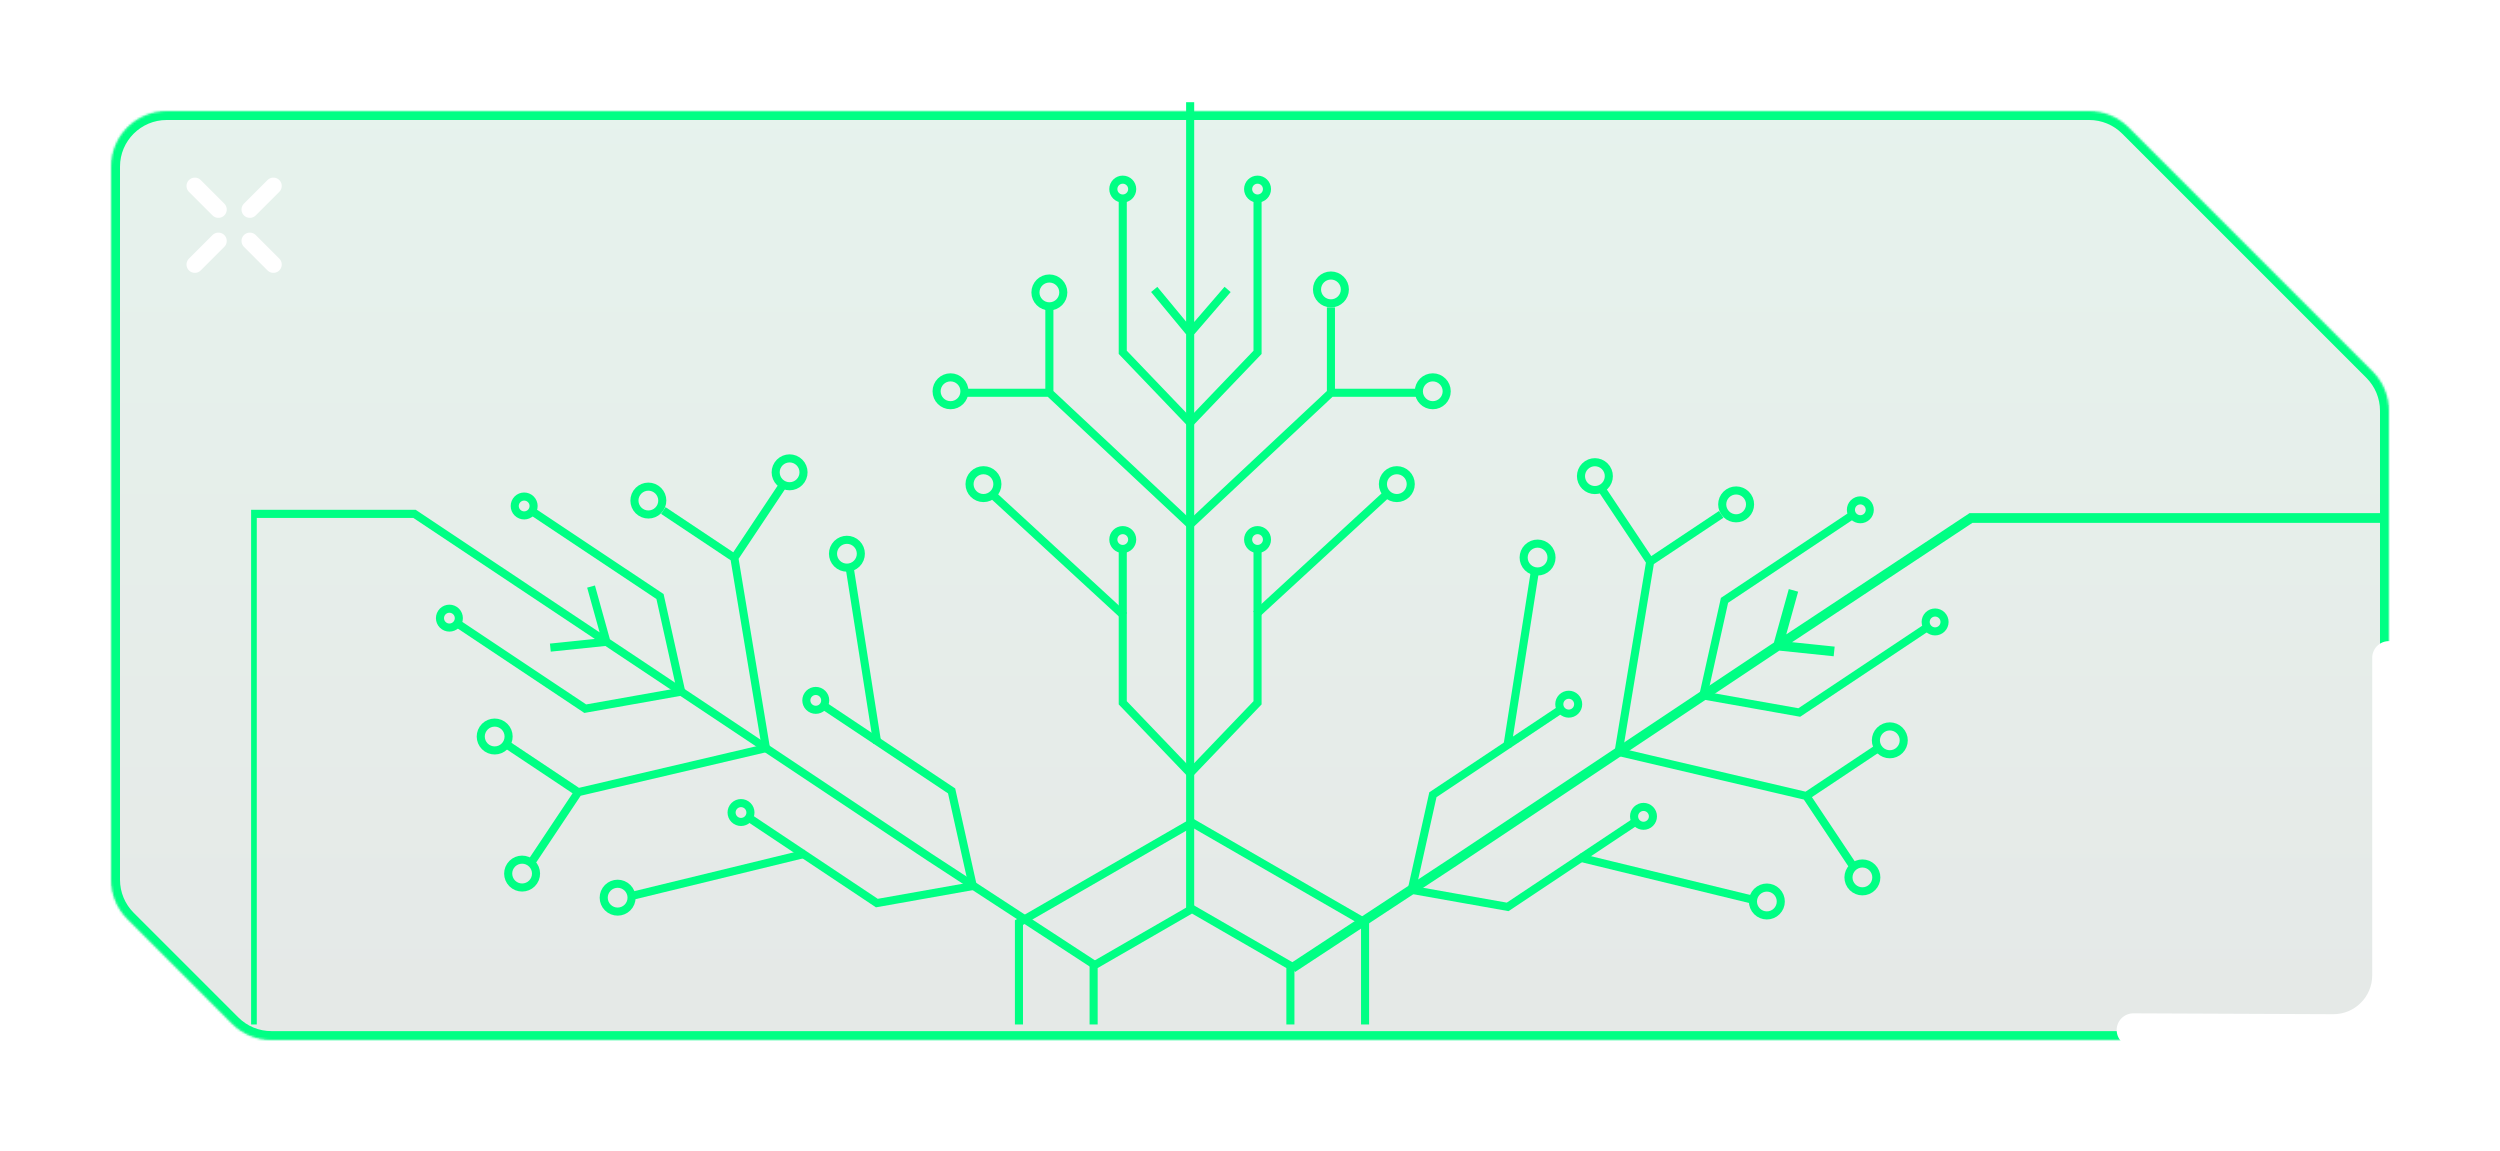 <svg width="1125" height="518" viewBox="0 0 1125 518" fill="none" xmlns="http://www.w3.org/2000/svg">
<g filter="url(#filter0_bd_2022_31)">
<mask id="path-1-inside-1_2022_31" fill="white">
<path fill-rule="evenodd" clip-rule="evenodd" d="M50 71C50 57.193 61.193 46 75 46H940.145C946.775 46 953.134 48.634 957.822 53.322L1067.68 163.178C1072.37 167.866 1075 174.225 1075 180.855V439C1075 452.807 1063.81 464 1050 464H122.105C115.475 464 109.116 461.366 104.428 456.678L57.322 409.572C52.634 404.884 50 398.525 50 391.895V71Z"/>
</mask>
<path fill-rule="evenodd" clip-rule="evenodd" d="M50 71C50 57.193 61.193 46 75 46H940.145C946.775 46 953.134 48.634 957.822 53.322L1067.68 163.178C1072.37 167.866 1075 174.225 1075 180.855V439C1075 452.807 1063.81 464 1050 464H122.105C115.475 464 109.116 461.366 104.428 456.678L57.322 409.572C52.634 404.884 50 398.525 50 391.895V71Z" fill="url(#paint0_linear_2022_31)" fill-opacity="0.1" shape-rendering="crispEdges"/>
<path d="M57.322 409.572L54.494 412.401L57.322 409.572ZM104.428 456.678L107.256 453.849L104.428 456.678ZM1067.68 163.178L1070.51 160.349L1067.68 163.178ZM957.822 53.322L954.994 56.151L957.822 53.322ZM940.145 42H75V50H940.145V42ZM1070.51 160.349L960.651 50.494L954.994 56.151L1064.85 166.006L1070.51 160.349ZM1079 439V180.855H1071V439H1079ZM122.105 468H1050V460H122.105V468ZM54.494 412.401L101.599 459.506L107.256 453.849L60.151 406.744L54.494 412.401ZM46 71V391.895H54V71H46ZM60.151 406.744C56.212 402.806 54 397.464 54 391.895H46C46 399.586 49.055 406.962 54.494 412.401L60.151 406.744ZM122.105 460C116.536 460 111.194 457.788 107.256 453.849L101.599 459.506C107.038 464.945 114.414 468 122.105 468V460ZM1071 439C1071 450.598 1061.6 460 1050 460V468C1066.02 468 1079 455.016 1079 439H1071ZM1064.85 166.006C1068.79 169.944 1071 175.286 1071 180.855H1079C1079 173.164 1075.94 165.788 1070.51 160.349L1064.85 166.006ZM75 42C58.984 42 46 54.984 46 71H54C54 59.402 63.402 50 75 50V42ZM940.145 50C945.714 50 951.056 52.212 954.994 56.151L960.651 50.494C955.212 45.055 947.836 42 940.145 42V50Z" fill="#00FF84" mask="url(#path-1-inside-1_2022_31)"/>
</g>
<path d="M98.284 108.426L87.678 119.033" stroke="white" stroke-width="7.5" stroke-linecap="round"/>
<path d="M123.033 83.678L112.426 94.284" stroke="white" stroke-width="7.5" stroke-linecap="round"/>
<path d="M112.426 108.426L123.033 119.033" stroke="white" stroke-width="7.5" stroke-linecap="round"/>
<path d="M87.678 83.678L98.284 94.284" stroke="white" stroke-width="7.5" stroke-linecap="round"/>
<path d="M960 463.5L1049.89 463.891C1063.74 463.951 1075 452.741 1075 438.891V296" stroke="white" stroke-width="15" stroke-linecap="round" stroke-linejoin="bevel"/>
<g clip-path="url(#clip0_2022_31)">
<path d="M458.525 415.169L536.405 370.205L614.284 415.169V505.097L536.405 550.061L458.525 505.097V415.169Z" stroke="#00FF84" stroke-width="3.64"/>
<path d="M492.129 434.571L536.404 409.008L580.679 434.571V485.695L536.404 511.257L492.129 485.695V434.571Z" stroke="#00FF84" stroke-width="3.64"/>
<path d="M535.569 408.967V324.345V189.553V149.79M535.569 149.79L552.417 130.245M535.569 149.79L519.394 130.245M535.569 149.79V46" stroke="#00FF84" stroke-width="3.64"/>
<path d="M493.133 485.2L422.251 532.161L310.094 606.926L277.008 628.982M277.008 628.982L270.091 653.842M277.008 628.982L251.774 626.364M277.008 628.982L190.648 686.55L113.081 686.55" stroke="#00FF84" stroke-width="3.64"/>
<path d="M492.277 434.034L418.133 385.632L305.976 310.868L272.89 288.812M272.89 288.812L265.973 263.952M272.89 288.812L247.656 291.43M272.89 288.812L186.53 231.243L150.131 231.243L113.732 231.243L113.732 517.744L-60.183 517.744" stroke="#00FF84" stroke-width="3.64"/>
<path d="M581.56 435.58L654.899 387.351L767.055 312.586L800.141 290.53M800.141 290.53L807.059 265.67M800.141 290.53L825.376 293.148M800.141 290.53L886.944 233.096L1074.5 233.096" stroke="#00FF84" stroke-width="4.368"/>
<path d="M582.073 486.058L654.897 533.19L767.053 607.955L800.139 630.01M800.139 630.01L807.056 654.871M800.139 630.01L825.374 627.393M800.139 630.01L886.5 687.579L952.903 687.579" stroke="#00FF84" stroke-width="3.64"/>
<path d="M465.95 131.594C465.95 135.056 468.756 137.862 472.218 137.862C475.679 137.862 478.485 135.056 478.485 131.594C478.485 128.133 475.679 125.327 472.218 125.327C468.756 125.327 465.95 128.133 465.95 131.594Z" stroke="#00FF84" stroke-width="3.64"/>
<path d="M219.133 336.648C222.014 338.568 225.905 337.79 227.825 334.909C229.745 332.029 228.966 328.138 226.086 326.218C223.206 324.298 219.315 325.076 217.395 327.957C215.475 330.837 216.253 334.728 219.133 336.648Z" stroke="#00FF84" stroke-width="3.64"/>
<path d="M853.894 338.365C851.014 340.285 847.123 339.507 845.203 336.626C843.283 333.746 844.062 329.855 846.942 327.935C849.822 326.015 853.713 326.794 855.633 329.674C857.553 332.554 856.775 336.445 853.894 338.365Z" stroke="#00FF84" stroke-width="3.64"/>
<path d="M500.994 85.09C500.994 87.435 502.895 89.336 505.24 89.336C507.584 89.336 509.485 87.435 509.485 85.09C509.485 82.745 507.584 80.844 505.24 80.844C502.895 80.844 500.994 82.745 500.994 85.09Z" stroke="#00FF84" stroke-width="3.64"/>
<path d="M199.877 281.696C201.828 282.997 204.464 282.469 205.765 280.518C207.065 278.567 206.538 275.931 204.587 274.631C202.636 273.33 200 273.858 198.699 275.809C197.399 277.76 197.926 280.396 199.877 281.696Z" stroke="#00FF84" stroke-width="3.64"/>
<path d="M873.153 283.411C871.202 284.712 868.566 284.184 867.265 282.233C865.965 280.282 866.492 277.646 868.443 276.346C870.394 275.045 873.03 275.572 874.33 277.523C875.631 279.474 875.104 282.11 873.153 283.411Z" stroke="#00FF84" stroke-width="3.64"/>
<path d="M500.994 242.796C500.994 245.141 502.895 247.042 505.24 247.042C507.584 247.042 509.485 245.141 509.485 242.796C509.485 240.451 507.584 238.55 505.24 238.55C502.895 238.55 500.994 240.451 500.994 242.796Z" stroke="#00FF84" stroke-width="3.64"/>
<path d="M331.102 369.17C333.053 370.471 335.689 369.944 336.989 367.993C338.29 366.042 337.763 363.406 335.811 362.105C333.86 360.804 331.224 361.332 329.924 363.283C328.623 365.234 329.151 367.87 331.102 369.17Z" stroke="#00FF84" stroke-width="3.64"/>
<path d="M741.932 370.888C739.981 372.188 737.345 371.661 736.044 369.71C734.744 367.759 735.271 365.123 737.222 363.822C739.173 362.522 741.809 363.049 743.11 365C744.41 366.951 743.883 369.587 741.932 370.888Z" stroke="#00FF84" stroke-width="3.64"/>
<path d="M561.651 85.09C561.651 87.434 563.551 89.335 565.896 89.335C568.241 89.335 570.142 87.434 570.142 85.09C570.142 82.745 568.241 80.844 565.896 80.844C563.551 80.844 561.651 82.745 561.651 85.09Z" stroke="#00FF84" stroke-width="3.64"/>
<path d="M233.52 231.225C235.471 232.526 238.107 231.999 239.408 230.048C240.708 228.097 240.181 225.461 238.23 224.16C236.279 222.859 233.643 223.387 232.342 225.338C231.042 227.289 231.569 229.925 233.52 231.225Z" stroke="#00FF84" stroke-width="3.64"/>
<path d="M839.509 232.943C837.558 234.244 834.922 233.716 833.621 231.765C832.321 229.814 832.848 227.178 834.799 225.878C836.75 224.577 839.386 225.104 840.686 227.055C841.987 229.006 841.46 231.642 839.509 232.943Z" stroke="#00FF84" stroke-width="3.64"/>
<path d="M561.651 242.796C561.651 245.141 563.551 247.042 565.896 247.042C568.241 247.042 570.142 245.141 570.142 242.796C570.142 240.451 568.241 238.551 565.896 238.551C563.551 238.551 561.651 240.451 561.651 242.796Z" stroke="#00FF84" stroke-width="3.64"/>
<path d="M364.743 318.699C366.694 320 369.33 319.472 370.63 317.521C371.931 315.57 371.404 312.934 369.453 311.634C367.502 310.333 364.866 310.861 363.565 312.812C362.264 314.763 362.792 317.399 364.743 318.699Z" stroke="#00FF84" stroke-width="3.64"/>
<path d="M708.287 320.417C706.335 321.717 703.7 321.19 702.399 319.239C701.098 317.288 701.626 314.652 703.577 313.351C705.528 312.051 708.164 312.578 709.464 314.529C710.765 316.48 710.238 319.116 708.287 320.417Z" stroke="#00FF84" stroke-width="3.64"/>
<path d="M421.469 176.076C421.469 179.537 424.275 182.343 427.736 182.343C431.198 182.343 434.004 179.537 434.004 176.076C434.004 172.614 431.198 169.808 427.736 169.808C424.275 169.808 421.469 172.614 421.469 176.076Z" stroke="#00FF84" stroke-width="3.64"/>
<path d="M231.473 398.331C234.354 400.251 238.245 399.473 240.165 396.593C242.085 393.713 241.306 389.821 238.426 387.901C235.546 385.981 231.655 386.76 229.735 389.64C227.815 392.52 228.593 396.411 231.473 398.331Z" stroke="#00FF84" stroke-width="3.64"/>
<path d="M841.557 400.049C838.676 401.969 834.785 401.191 832.865 398.31C830.945 395.43 831.724 391.539 834.604 389.619C837.484 387.699 841.375 388.477 843.295 391.358C845.215 394.238 844.437 398.129 841.557 400.049Z" stroke="#00FF84" stroke-width="3.64"/>
<path d="M436.292 217.859C436.292 221.321 439.099 224.127 442.56 224.127C446.021 224.127 448.827 221.321 448.827 217.859C448.827 214.398 446.021 211.592 442.56 211.592C439.099 211.592 436.292 214.398 436.292 217.859Z" stroke="#00FF84" stroke-width="3.64"/>
<path d="M274.464 409.172C277.344 411.092 281.235 410.313 283.155 407.433C285.075 404.553 284.297 400.662 281.417 398.742C278.537 396.822 274.645 397.6 272.725 400.48C270.805 403.361 271.584 407.252 274.464 409.172Z" stroke="#00FF84" stroke-width="3.64"/>
<path d="M798.567 410.889C795.687 412.809 791.796 412.031 789.876 409.151C787.956 406.27 788.734 402.379 791.615 400.459C794.495 398.539 798.386 399.318 800.306 402.198C802.226 405.078 801.448 408.969 798.567 410.889Z" stroke="#00FF84" stroke-width="3.64"/>
<path d="M622.306 217.859C622.306 221.32 625.112 224.127 628.574 224.127C632.035 224.127 634.841 221.32 634.841 217.859C634.841 214.398 632.035 211.591 628.574 211.591C625.112 211.591 622.306 214.398 622.306 217.859Z" stroke="#00FF84" stroke-width="3.64"/>
<path d="M377.639 254.395C380.519 256.315 384.41 255.536 386.33 252.656C388.25 249.776 387.472 245.885 384.591 243.965C381.711 242.045 377.82 242.823 375.9 245.703C373.98 248.584 374.759 252.475 377.639 254.395Z" stroke="#00FF84" stroke-width="3.64"/>
<path d="M695.39 256.112C692.51 258.032 688.619 257.254 686.699 254.374C684.779 251.494 685.557 247.602 688.437 245.682C691.318 243.762 695.209 244.541 697.129 247.421C699.049 250.301 698.27 254.192 695.39 256.112Z" stroke="#00FF84" stroke-width="3.64"/>
<path d="M592.652 130.246C592.652 133.707 595.458 136.513 598.92 136.513C602.381 136.513 605.187 133.707 605.187 130.246C605.187 126.784 602.381 123.978 598.92 123.978C595.458 123.978 592.652 126.784 592.652 130.246Z" stroke="#00FF84" stroke-width="3.64"/>
<path d="M288.288 230.473C291.168 232.393 295.06 231.615 296.98 228.735C298.899 225.855 298.121 221.963 295.241 220.043C292.361 218.123 288.469 218.902 286.549 221.782C284.63 224.662 285.408 228.553 288.288 230.473Z" stroke="#00FF84" stroke-width="3.64"/>
<path d="M784.74 232.191C781.86 234.111 777.969 233.332 776.049 230.452C774.129 227.572 774.907 223.681 777.787 221.761C780.668 219.841 784.559 220.619 786.479 223.499C788.399 226.38 787.62 230.271 784.74 232.191Z" stroke="#00FF84" stroke-width="3.64"/>
<path d="M638.483 176.076C638.483 179.538 641.289 182.344 644.75 182.344C648.212 182.344 651.018 179.538 651.018 176.076C651.018 172.615 648.212 169.809 644.75 169.809C641.289 169.809 638.483 172.615 638.483 176.076Z" stroke="#00FF84" stroke-width="3.64"/>
<path d="M351.843 217.759C354.723 219.679 358.615 218.901 360.535 216.021C362.455 213.141 361.676 209.249 358.796 207.329C355.916 205.409 352.025 206.188 350.105 209.068C348.185 211.948 348.963 215.839 351.843 217.759Z" stroke="#00FF84" stroke-width="3.64"/>
<path d="M721.185 219.476C718.305 221.396 714.414 220.618 712.494 217.738C710.574 214.858 711.353 210.966 714.233 209.046C717.113 207.126 721.004 207.905 722.924 210.785C724.844 213.665 724.066 217.557 721.185 219.476Z" stroke="#00FF84" stroke-width="3.64"/>
<path d="M535.569 190.228L565.897 158.552V89.808" stroke="#00FF84" stroke-width="3.64"/>
<path d="M306.536 311.244L297.001 268.439L239.801 230.309" stroke="#00FF84" stroke-width="3.64"/>
<path d="M766.494 312.962L776.029 270.157L833.229 232.027" stroke="#00FF84" stroke-width="3.64"/>
<path d="M535.569 347.934L565.897 316.258V247.514" stroke="#00FF84" stroke-width="3.64"/>
<path d="M437.757 398.718L428.222 355.913L371.022 317.783" stroke="#00FF84" stroke-width="3.64"/>
<path d="M635.271 400.435L644.806 357.63L702.006 319.5" stroke="#00FF84" stroke-width="3.64"/>
<path d="M535.567 190.228L505.239 158.552V90.482" stroke="#00FF84" stroke-width="3.64"/>
<path d="M306.537 311.243L263.358 318.909L206.719 281.153" stroke="#00FF84" stroke-width="3.64"/>
<path d="M766.494 312.961L809.672 320.626L866.312 282.87" stroke="#00FF84" stroke-width="3.64"/>
<path d="M535.567 347.934L505.239 316.258V248.188" stroke="#00FF84" stroke-width="3.64"/>
<path d="M437.76 398.717L394.581 406.383L337.942 368.626" stroke="#00FF84" stroke-width="3.64"/>
<path d="M635.271 400.435L678.449 408.1L735.088 370.344" stroke="#00FF84" stroke-width="3.64"/>
<path d="M535.568 236.058L598.92 176.749M598.92 176.749V138.334M598.92 176.749H637.336" stroke="#00FF84" stroke-width="3.64"/>
<path d="M344.671 336.663L330.461 251.053M330.461 251.053L298.497 229.745M330.461 251.053L351.769 219.088" stroke="#00FF84" stroke-width="3.64"/>
<path d="M728.361 338.38L742.571 252.77M742.571 252.77L774.535 231.462M742.571 252.77L721.263 220.805" stroke="#00FF84" stroke-width="3.64"/>
<path d="M535.57 236.057L472.217 176.749M472.217 176.749V138.333M472.217 176.749H433.802" stroke="#00FF84" stroke-width="3.64"/>
<path d="M344.672 336.663L260.183 356.48M260.183 356.48L228.219 335.172M260.183 356.48L238.875 388.445" stroke="#00FF84" stroke-width="3.64"/>
<path d="M728.358 338.38L812.846 358.197M812.846 358.197L844.81 336.889M812.846 358.197L834.154 390.162" stroke="#00FF84" stroke-width="3.64"/>
<path d="M505.913 277.168L446.604 222.577" stroke="#00FF84" stroke-width="3.64"/>
<path d="M362.429 384.141L284.109 403.21" stroke="#00FF84" stroke-width="3.64"/>
<path d="M710.601 385.859L788.92 404.928" stroke="#00FF84" stroke-width="3.64"/>
<path d="M565.226 276.494L624.534 221.903" stroke="#00FF84" stroke-width="3.64"/>
<path d="M394.766 334.418L382.239 254.79" stroke="#00FF84" stroke-width="3.64"/>
<path d="M678.265 336.133L690.792 256.505" stroke="#00FF84" stroke-width="3.64"/>
</g>
<defs>
<filter id="filter0_bd_2022_31" x="-450" y="-454" width="2025" height="1418" filterUnits="userSpaceOnUse" color-interpolation-filters="sRGB">
<feFlood flood-opacity="0" result="BackgroundImageFix"/>
<feGaussianBlur in="BackgroundImageFix" stdDeviation="250"/>
<feComposite in2="SourceAlpha" operator="in" result="effect1_backgroundBlur_2022_31"/>
<feColorMatrix in="SourceAlpha" type="matrix" values="0 0 0 0 0 0 0 0 0 0 0 0 0 0 0 0 0 0 127 0" result="hardAlpha"/>
<feOffset dy="4"/>
<feGaussianBlur stdDeviation="25"/>
<feComposite in2="hardAlpha" operator="out"/>
<feColorMatrix type="matrix" values="0 0 0 0 0.098 0 0 0 0 0.635 0 0 0 0 0.376 0 0 0 0.25 0"/>
<feBlend mode="normal" in2="effect1_backgroundBlur_2022_31" result="effect2_dropShadow_2022_31"/>
<feBlend mode="normal" in="SourceGraphic" in2="effect2_dropShadow_2022_31" result="shape"/>
</filter>
<linearGradient id="paint0_linear_2022_31" x1="562.5" y1="46" x2="562.5" y2="464" gradientUnits="userSpaceOnUse">
<stop stop-color="#0D894D"/>
<stop offset="1" stop-color="#032314"/>
</linearGradient>
<clipPath id="clip0_2022_31">
<rect width="962" height="415" fill="white" transform="translate(113 46)"/>
</clipPath>
</defs>
</svg>
